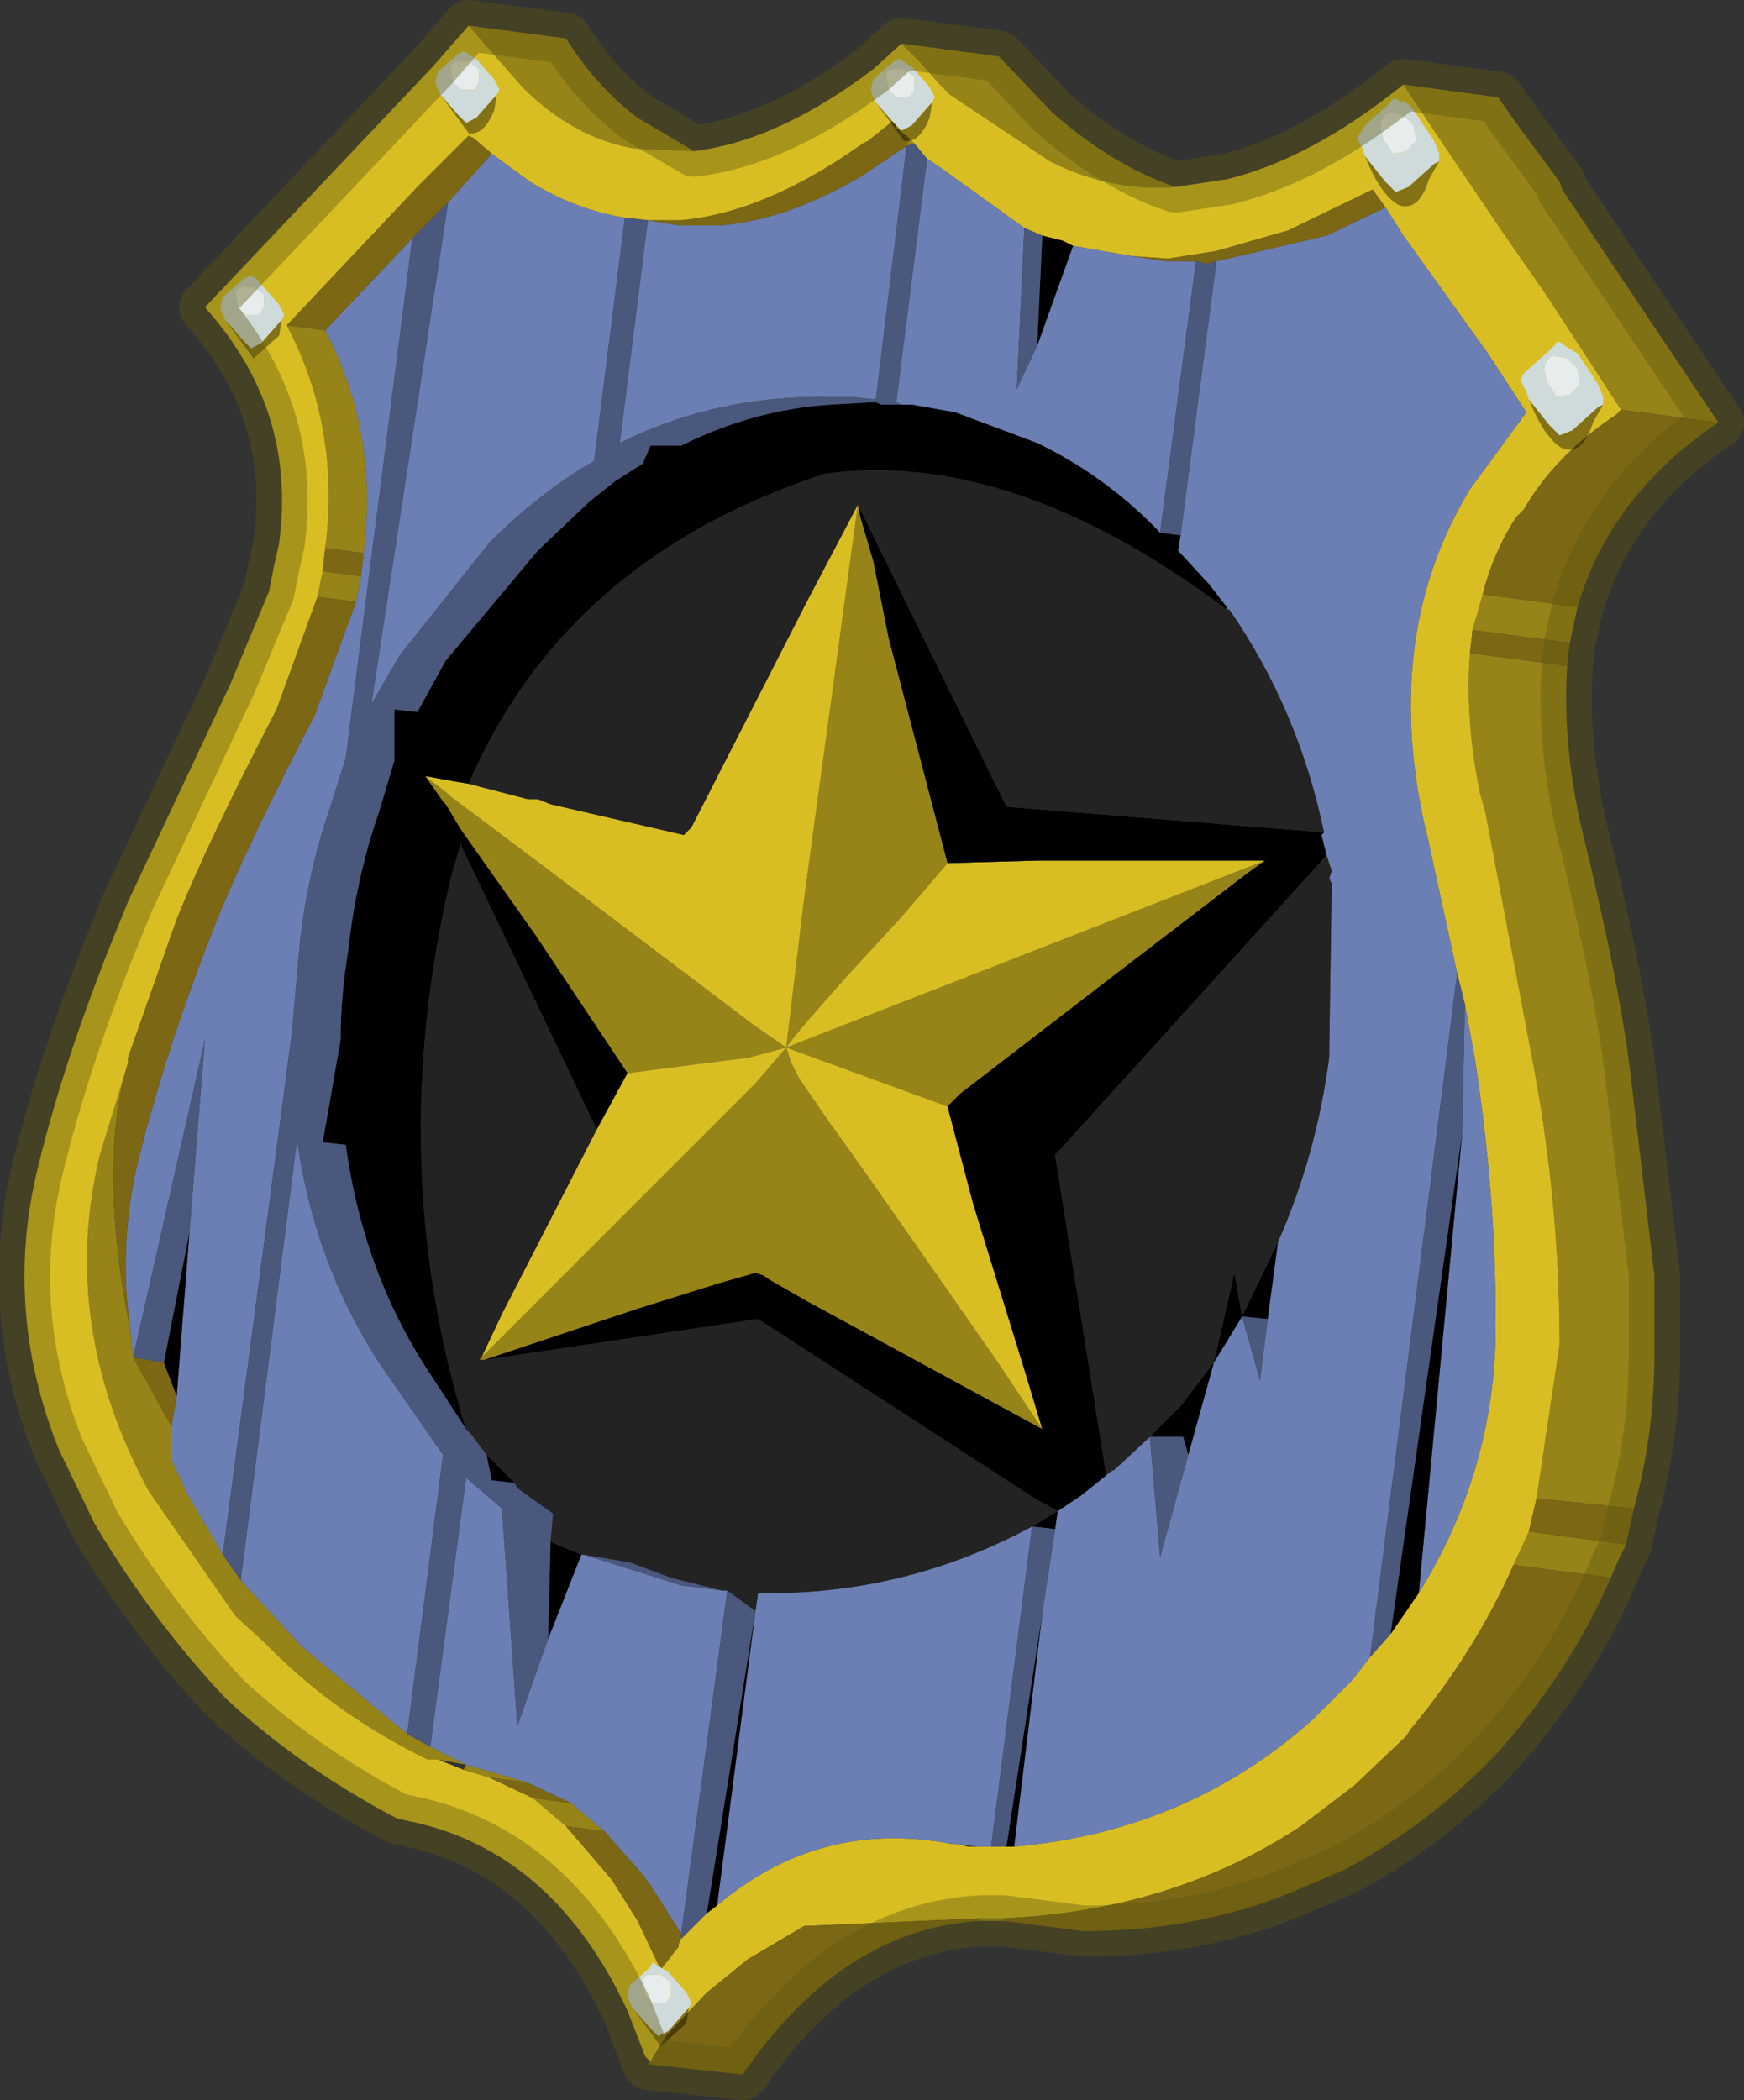 <?xml version="1.0" encoding="UTF-8" standalone="no"?>
<svg xmlns:xlink="http://www.w3.org/1999/xlink" height="41.0px" width="34.05px" xmlns="http://www.w3.org/2000/svg">
  <rect width="100%" height="100%" fill="#333333" stroke="none"/>
  <g transform="matrix(1.0, 0.0, 0.0, 1.0, -257.6, -178.5)">
    <path d="M289.25 186.5 L287.85 184.35 287.75 184.2 286.95 183.05 285.7 181.2 285.0 180.15 286.85 180.4 287.2 180.9 288.05 182.05 288.1 182.2 291.15 186.75 289.25 186.5 M280.55 182.15 Q279.3 182.25 278.1 181.65 L276.15 180.35 275.95 180.15 275.55 179.7 275.2 179.35 277.1 179.6 278.15 180.7 Q279.35 181.75 280.55 182.15 M271.15 181.45 L270.0 181.4 Q268.8 181.2 267.8 180.2 L266.75 179.0 268.65 179.25 Q269.25 180.2 270.05 180.8 L271.15 181.45 M276.75 215.95 L276.85 215.95 277.0 215.95 277.2 215.95 277.2 216.0 277.0 216.0 276.75 216.0 276.75 215.95 M287.15 209.05 L287.45 208.4 289.35 208.65 289.2 208.95 289.05 209.3 287.15 209.05 M287.6 207.75 L288.05 204.75 Q288.05 202.05 287.55 199.35 L286.6 194.35 286.5 194.0 Q286.2 192.55 286.3 191.25 L288.2 191.5 Q288.1 192.9 288.45 194.55 289.25 197.8 289.45 199.6 L289.9 203.4 289.9 204.95 Q289.9 206.5 289.5 207.95 L287.6 207.75 M286.35 190.8 L286.55 190.1 288.4 190.35 288.25 191.05 286.35 190.8 M275.35 181.2 L275.45 181.3 275.3 181.35 275.35 181.2 M270.9 216.35 L270.85 216.45 270.9 216.25 270.9 216.35 M268.65 214.15 L268.0 213.6 268.75 213.7 269.4 214.25 268.65 214.15 M267.15 213.2 L266.65 213.05 266.7 212.95 266.15 212.85 265.95 212.85 Q264.1 211.95 262.75 210.55 L262.2 210.05 260.5 207.6 Q258.75 204.35 259.55 201.05 L260.1 199.25 Q259.5 201.25 260.15 204.5 L260.2 205.0 260.95 206.35 260.95 207.0 261.25 207.65 261.95 208.85 262.3 209.35 263.5 210.65 265.55 212.35 266.0 212.6 266.7 212.95 267.9 213.3 267.15 213.2 M263.8 190.15 L263.9 189.65 264.65 189.75 264.55 190.25 263.8 190.15 M263.95 189.2 Q264.25 186.85 263.2 184.85 L263.95 184.95 Q265.0 186.95 264.7 189.3 L263.95 189.2 M269.85 199.45 L268.05 196.75 266.6 194.7 266.3 194.2 266.25 194.15 265.9 193.65 266.35 194.0 266.4 194.05 268.2 195.4 272.3 198.5 272.95 198.95 282.3 195.3 281.95 195.55 279.6 197.35 276.35 199.85 276.1 200.1 272.95 198.95 273.05 199.25 273.2 199.55 273.75 200.35 274.5 201.4 277.05 205.05 277.95 206.4 273.35 203.9 272.65 203.5 272.5 203.4 272.35 203.35 271.65 203.55 270.05 204.05 269.3 204.3 267.05 205.05 266.95 205.05 267.0 205.0 271.1 200.9 272.1 199.9 272.35 199.65 272.95 198.95 272.2 199.15 271.4 199.25 269.85 199.45 M274.35 188.35 L274.4 188.6 274.65 189.45 274.95 190.95 276.1 195.35 275.2 196.4 274.05 197.65 273.35 198.45 273.1 198.75 272.95 198.95 273.3 196.05 274.35 188.35" fill="#978418" fill-rule="evenodd" stroke="none"/>
    <path d="M285.0 180.15 L285.7 181.2 286.95 183.05 287.75 184.2 287.85 184.35 289.25 186.5 289.15 186.6 Q287.95 187.4 287.35 188.45 L287.2 188.6 Q286.75 189.3 286.55 190.1 L286.35 190.8 286.3 191.25 Q286.2 192.55 286.5 194.0 L286.6 194.35 287.55 199.35 Q288.05 202.05 288.05 204.75 L287.6 207.75 287.45 208.4 287.15 209.05 Q286.4 210.75 285.15 212.25 L285.05 212.4 284.05 213.35 283.0 214.15 Q280.5 215.8 277.2 215.95 L277.0 215.95 276.85 215.95 276.75 215.95 273.3 216.1 272.2 216.75 271.4 217.4 270.6 218.25 270.3 218.75 270.2 218.65 269.85 217.75 Q268.45 214.75 265.8 214.1 L265.35 214.0 Q263.45 213.0 262.0 211.65 260.55 210.1 259.45 208.25 L258.75 206.8 Q257.65 204.05 258.35 201.25 258.9 199.0 260.0 196.35 L260.1 196.1 262.1 191.85 262.85 190.05 262.95 189.55 263.05 189.1 Q263.4 186.5 261.6 184.5 L266.05 179.8 266.75 179.0 267.8 180.2 Q268.8 181.2 270.0 181.4 L271.15 181.45 Q272.8 181.25 274.65 179.85 L275.2 179.35 275.55 179.7 275.95 180.15 276.15 180.35 278.1 181.65 Q279.3 182.25 280.55 182.15 L281.55 182.0 Q283.2 181.6 285.0 180.15 M275.35 181.2 L275.1 181.0 275.05 180.85 274.55 181.25 274.45 181.3 Q272.55 182.65 270.9 182.8 L270.25 182.8 269.8 182.75 Q268.85 182.6 267.95 182.05 L267.2 181.5 266.85 181.2 266.75 181.15 265.75 182.15 263.2 184.85 Q264.25 186.85 263.95 189.2 L263.9 189.65 263.8 190.15 263.0 192.35 Q261.65 194.95 261.05 196.45 L260.1 199.15 260.1 199.2 260.1 199.25 259.55 201.05 Q258.75 204.35 260.5 207.6 L262.2 210.05 262.75 210.55 Q264.1 211.95 265.95 212.85 L266.15 212.85 266.65 213.05 267.15 213.2 268.0 213.6 268.65 214.15 269.55 215.2 270.05 216.0 270.5 216.95 270.85 216.5 270.85 216.45 270.9 216.35 271.4 215.85 271.6 215.7 Q273.6 214.0 276.2 214.5 L276.3 214.5 276.5 214.55 276.7 214.55 276.95 214.55 277.25 214.55 277.4 214.55 Q280.8 214.25 283.25 212.05 L284.0 211.3 284.35 210.85 284.75 210.4 285.3 209.6 Q286.85 207.1 286.8 204.2 286.8 201.8 286.4 199.2 L286.2 198.1 286.05 197.5 285.45 194.75 285.4 194.55 Q284.6 190.85 286.3 188.05 L287.4 186.55 286.65 185.4 285.0 183.1 284.65 182.55 284.4 182.2 282.75 183.0 281.35 183.4 280.4 183.55 279.7 183.5 278.55 183.3 278.35 183.2 277.95 183.1 277.6 182.95 276.0 181.8 275.7 181.6 275.45 181.3 275.35 181.2 M269.25 200.55 L269.85 199.45 271.4 199.25 272.2 199.15 272.95 198.95 272.35 199.65 272.1 199.9 271.1 200.9 267.0 205.0 267.4 204.15 269.25 200.55 M265.9 193.65 L266.45 193.75 266.75 193.8 267.9 194.1 268.1 194.1 268.35 194.2 270.95 194.8 271.1 194.65 273.35 190.25 274.35 188.35 273.3 196.05 272.95 198.95 273.1 198.75 273.35 198.45 274.05 197.65 275.2 196.4 276.1 195.35 277.85 195.3 279.85 195.3 281.95 195.3 282.3 195.3 272.95 198.95 272.3 198.5 268.2 195.4 266.4 194.05 266.35 194.0 265.9 193.65 M276.1 200.1 L276.6 202.0 277.65 205.4 277.95 206.4 277.05 205.05 274.5 201.4 273.75 200.35 273.2 199.55 273.05 199.25 272.95 198.95 276.1 200.1" fill="#d9be23" fill-rule="evenodd" stroke="none"/>
    <path d="M275.7 181.6 L276.0 181.8 277.6 182.95 277.45 186.1 277.85 185.25 278.55 183.3 279.7 183.5 280.35 183.6 280.95 183.6 280.25 188.9 Q279.2 187.8 277.85 187.15 L276.25 186.55 275.4 186.4 275.2 186.4 275.1 186.35 275.7 181.6 M284.65 182.55 L285.0 183.1 286.65 185.4 287.4 186.55 286.3 188.05 Q284.6 190.85 285.4 194.55 L285.45 194.75 286.05 197.5 284.35 210.85 284.0 211.3 283.25 212.05 Q280.8 214.25 277.4 214.55 L277.95 210.0 278.2 208.35 278.25 208.0 278.7 207.7 279.2 207.3 Q279.3 207.2 279.35 207.2 L280.05 206.55 280.25 208.9 280.8 206.9 281.3 205.1 281.85 204.2 282.2 205.45 282.35 204.25 282.55 202.75 Q283.3 201.05 283.55 199.15 L283.6 195.75 283.55 195.65 283.6 195.5 283.5 195.2 283.4 194.8 283.45 194.75 Q282.95 192.35 281.6 190.4 L281.55 190.4 281.55 190.35 281.2 189.9 280.6 189.25 280.65 188.95 281.35 183.6 283.5 183.1 284.65 182.55 M286.2 198.1 L286.4 199.2 Q286.8 201.8 286.8 204.2 286.85 207.1 285.3 209.6 L286.15 200.6 286.2 198.1 M276.95 214.55 L276.7 214.55 276.3 214.5 276.2 214.5 Q273.6 214.0 271.6 215.7 L272.35 209.95 272.4 209.6 Q275.25 209.65 277.75 208.3 L276.95 214.55 M267.2 181.5 L267.95 182.05 Q268.85 182.6 269.8 182.75 L269.2 187.5 Q268.15 188.1 267.15 189.1 L265.4 191.3 264.85 192.25 266.35 182.45 267.2 181.5 M270.25 182.8 L270.85 182.9 271.65 182.9 Q272.95 182.8 274.4 181.95 L275.3 181.35 274.7 186.3 274.25 186.25 273.85 186.25 Q271.6 186.2 269.7 187.15 L270.25 182.8 M265.65 183.15 L264.35 193.3 264.05 194.25 Q263.6 195.55 263.45 196.95 L263.3 198.65 261.95 208.85 261.25 207.65 260.95 207.0 260.95 206.35 261.05 205.75 261.3 202.55 261.6 198.8 260.2 205.0 260.15 204.5 Q259.9 202.8 260.3 201.15 260.85 198.95 261.8 196.55 262.4 195.05 263.75 192.45 L264.55 190.25 264.65 189.75 264.7 189.3 Q265.0 186.95 263.95 184.95 L265.65 183.15 M262.3 209.35 L263.4 200.75 Q263.75 203.25 265.1 205.25 L266.25 206.9 265.55 212.35 263.5 210.65 262.3 209.35 M266.0 212.6 L266.7 207.35 267.4 207.95 267.7 212.2 268.3 210.5 268.95 208.85 269.0 208.85 270.9 209.45 271.3 209.5 271.7 209.55 271.8 209.55 270.9 216.25 270.3 215.3 270.15 215.1 269.4 214.25 268.75 213.7 267.9 213.3 266.7 212.95 266.0 212.6" fill="#6c7fb4" fill-rule="evenodd" stroke="none"/>
    <path d="M289.25 186.5 L291.15 186.75 Q289.05 188.15 288.4 190.35 L286.55 190.1 Q286.75 189.3 287.2 188.6 L287.35 188.45 Q287.95 187.4 289.15 186.6 L289.25 186.5 M270.3 218.75 L270.6 218.25 271.4 217.4 272.2 216.75 273.3 216.1 276.75 215.95 276.75 216.0 Q274.05 216.15 272.1 219.0 L270.25 218.8 270.3 218.75 M277.2 215.95 Q280.5 215.8 283.0 214.15 L284.05 213.35 285.05 212.4 285.15 212.25 Q286.4 210.75 287.15 209.05 L289.05 209.3 Q288.3 211.05 286.9 212.65 285.55 214.1 283.85 215.0 L282.8 215.45 Q280.95 216.2 278.75 216.2 L277.2 216.0 277.2 215.95 M287.45 208.4 L287.6 207.75 289.5 207.95 289.35 208.65 287.45 208.4 M286.3 191.25 L286.35 190.8 288.25 191.05 288.2 191.45 288.2 191.5 286.3 191.25 M270.25 182.8 L270.9 182.8 Q272.55 182.65 274.45 181.3 L274.55 181.25 275.05 180.85 275.1 181.0 275.35 181.2 275.3 181.35 274.4 181.95 Q272.95 182.8 271.65 182.9 L270.85 182.9 270.25 182.8 M279.7 183.5 L280.4 183.55 281.35 183.4 282.75 183.0 284.4 182.2 284.65 182.55 283.5 183.1 281.35 183.6 281.15 183.65 280.95 183.6 280.35 183.6 279.7 183.5 M270.85 216.45 L270.85 216.5 270.5 216.95 270.05 216.0 269.55 215.2 268.65 214.15 269.4 214.25 270.15 215.1 270.3 215.3 270.9 216.25 270.85 216.45 M268.0 213.6 L267.15 213.2 267.9 213.3 268.75 213.7 268.0 213.6 M260.1 199.25 L260.1 199.2 260.1 199.15 261.05 196.45 Q261.65 194.95 263.0 192.35 L263.8 190.15 264.55 190.25 263.75 192.45 Q262.4 195.05 261.8 196.55 260.85 198.95 260.3 201.15 259.9 202.8 260.15 204.5 259.5 201.25 260.1 199.25 M263.9 189.65 L263.95 189.2 264.7 189.3 264.65 189.75 263.9 189.65 M263.2 184.85 L265.75 182.15 266.75 181.15 266.85 181.2 267.2 181.5 266.35 182.45 265.65 183.15 263.95 184.95 263.2 184.85 M261.05 205.75 L260.95 206.35 260.2 205.0 260.8 205.1 261.05 205.75" fill="#7c6714" fill-rule="evenodd" stroke="none"/>
    <path d="M277.95 183.1 L278.35 183.2 278.55 183.3 277.85 185.25 277.95 183.1 M285.3 209.6 L284.75 210.4 286.15 200.6 285.3 209.6 M277.4 214.55 L277.25 214.55 277.95 210.0 277.4 214.55 M271.6 215.7 L271.4 215.85 272.35 209.95 271.6 215.7 M275.2 186.4 L275.4 186.4 276.25 186.55 277.85 187.15 Q279.2 187.8 280.25 188.9 L280.65 188.95 280.6 189.25 281.2 189.9 281.55 190.35 281.55 190.4 Q277.35 187.25 273.7 187.75 268.65 189.4 266.75 193.8 L266.45 193.75 265.9 193.65 266.25 194.15 266.3 194.2 266.6 194.7 268.05 196.75 269.85 199.45 269.25 200.55 266.6 195.0 266.6 194.95 266.4 195.65 Q265.1 201.2 266.7 206.4 L266.05 205.4 Q264.7 203.4 264.35 200.85 L263.9 200.8 264.25 198.8 Q264.25 197.95 264.4 197.05 264.55 195.65 265.0 194.35 L265.3 193.35 265.3 192.35 265.75 192.4 266.3 191.4 268.1 189.25 269.1 188.3 269.6 187.9 270.15 187.55 270.3 187.2 270.9 187.2 Q272.3 186.5 273.8 186.4 L274.7 186.35 274.8 186.4 275.1 186.4 275.2 186.4 M276.1 195.35 L274.95 190.95 274.65 189.45 274.4 188.6 274.35 188.35 277.25 194.25 283.45 194.75 283.4 194.8 283.5 195.2 278.2 201.05 279.2 207.3 278.7 207.7 278.25 208.0 277.8 207.75 272.4 204.25 267.05 205.05 269.3 204.3 270.05 204.05 271.65 203.55 272.35 203.35 272.5 203.4 272.65 203.5 273.35 203.9 277.95 206.4 277.65 205.4 276.6 202.0 276.1 200.1 276.35 199.85 279.6 197.35 281.95 195.55 282.3 195.3 281.95 195.3 279.85 195.3 277.85 195.3 276.1 195.35 M268.3 210.5 L268.35 208.6 268.95 208.85 268.3 210.5 M267.65 207.45 L267.2 207.4 267.1 206.9 267.65 207.45 M261.3 202.55 L261.05 205.75 260.8 205.1 261.3 202.55 M277.75 208.3 L278.25 208.0 278.2 208.35 277.75 208.3 M282.55 202.75 L282.35 204.25 281.85 204.2 281.3 205.1 280.8 206.9 280.7 206.55 280.05 206.55 280.65 205.95 281.3 205.1 281.7 203.35 281.85 204.2 282.55 202.75" fill="#000000" fill-rule="evenodd" stroke="none"/>
    <path d="M275.45 181.3 L275.7 181.6 275.1 186.35 275.2 186.4 275.1 186.4 274.8 186.4 274.7 186.35 273.8 186.4 Q272.3 186.5 270.9 187.2 L270.3 187.2 270.15 187.55 269.6 187.9 269.1 188.3 268.1 189.25 266.3 191.4 265.75 192.4 265.3 192.35 265.3 193.35 265.0 194.35 Q264.55 195.65 264.4 197.05 264.25 197.95 264.25 198.8 L263.9 200.8 264.35 200.85 Q264.7 203.4 266.05 205.4 L266.7 206.4 266.8 206.5 267.1 206.9 267.2 207.4 267.65 207.45 267.7 207.55 268.4 208.05 268.35 208.6 268.3 210.5 267.7 212.2 267.4 207.95 266.7 207.35 266.0 212.6 265.55 212.35 266.25 206.9 265.1 205.25 Q263.75 203.25 263.4 200.75 L262.3 209.35 261.95 208.85 263.3 198.65 263.45 196.95 Q263.6 195.55 264.05 194.25 L264.35 193.3 265.65 183.15 266.35 182.45 264.85 192.25 265.4 191.3 267.15 189.1 Q268.15 188.1 269.2 187.5 L269.8 182.75 270.25 182.8 269.7 187.15 Q271.6 186.2 273.85 186.25 L274.25 186.25 274.7 186.3 275.3 181.35 275.45 181.3 M277.6 182.95 L277.95 183.1 277.85 185.25 277.45 186.1 277.6 182.95 M286.05 197.5 L286.2 198.1 286.15 200.6 284.75 210.4 284.35 210.85 286.05 197.5 M277.25 214.55 L276.95 214.55 277.75 208.3 278.2 208.35 277.95 210.0 277.25 214.55 M271.4 215.85 L270.9 216.35 270.9 216.25 271.8 209.55 272.35 209.95 271.4 215.85 M280.65 188.95 L280.25 188.9 280.95 183.6 281.15 183.65 281.35 183.6 280.65 188.95 M260.2 205.0 L261.6 198.8 261.3 202.55 260.8 205.1 260.2 205.0 M269.0 208.85 L269.9 209.0 270.7 209.3 270.9 209.35 271.7 209.55 271.3 209.5 270.9 209.45 269.0 208.85 M282.35 204.25 L282.2 205.45 281.85 204.2 282.35 204.25 M280.8 206.9 L280.25 208.9 280.05 206.55 280.7 206.55 280.8 206.9" fill="#4b587d" fill-rule="evenodd" stroke="none"/>
    <path d="M266.7 206.4 Q265.1 201.2 266.4 195.65 L266.6 194.95 266.6 195.0 269.25 200.55 267.4 204.15 267.0 205.0 266.95 205.05 267.05 205.05 272.4 204.25 277.8 207.75 278.25 208.0 277.75 208.3 Q275.25 209.65 272.4 209.6 L272.35 209.95 271.8 209.55 271.7 209.55 270.9 209.35 270.7 209.3 269.9 209.0 269.0 208.85 268.95 208.85 268.35 208.6 268.4 208.05 267.7 207.55 267.65 207.45 267.1 206.9 266.8 206.5 266.7 206.4 M266.75 193.8 Q268.65 189.4 273.7 187.75 277.35 187.25 281.55 190.4 L281.6 190.4 Q282.95 192.35 283.45 194.75 L277.25 194.25 274.35 188.35 273.35 190.25 271.1 194.65 270.95 194.8 268.35 194.2 268.1 194.1 267.9 194.1 266.75 193.8 M279.2 207.3 L278.2 201.05 283.5 195.2 283.6 195.5 283.55 195.65 283.6 195.75 283.55 199.15 Q283.3 201.05 282.55 202.75 L281.85 204.2 281.7 203.35 281.3 205.1 280.65 205.95 280.05 206.55 279.35 207.2 Q279.3 207.2 279.2 207.3" fill="#232323" fill-rule="evenodd" stroke="none"/>
    <path d="M267.3 180.35 L267.25 180.4 266.9 180.8 266.7 180.9 266.55 180.75 266.2 180.35 266.15 180.25 266.1 180.1 266.15 179.9 266.55 179.55 266.65 179.5 266.9 179.65 267.25 180.05 267.35 180.25 267.3 180.35 M266.75 179.7 L266.55 179.7 Q266.4 179.7 266.4 179.85 L266.45 180.1 266.6 180.25 266.85 180.25 266.95 180.1 266.95 179.85 266.75 179.7" fill="#cfdada" fill-rule="evenodd" stroke="none"/>
    <path d="M266.2 180.35 L266.55 180.75 266.7 180.9 266.9 180.8 267.25 180.4 267.3 180.35 267.25 180.65 Q267.05 181.15 266.75 181.1 L266.2 180.35" fill="#000000" fill-opacity="0.4" fill-rule="evenodd" stroke="none"/>
    <path d="M266.75 179.7 L266.95 179.85 266.95 180.1 266.85 180.25 266.6 180.25 266.45 180.1 266.4 179.85 Q266.4 179.7 266.55 179.7 L266.75 179.7" fill="#e7eded" fill-rule="evenodd" stroke="none"/>
    <path d="M262.0 184.75 L261.95 184.65 261.9 184.5 261.95 184.3 262.35 183.95 262.45 183.9 Q262.55 183.85 262.7 184.05 L263.05 184.45 263.15 184.65 263.1 184.75 263.05 184.8 262.7 185.2 262.5 185.3 262.35 185.15 262.0 184.75 M262.35 184.1 Q262.2 184.1 262.2 184.25 L262.25 184.5 262.4 184.65 262.65 184.65 262.75 184.5 262.75 184.25 262.55 184.1 262.35 184.1" fill="#cfdada" fill-rule="evenodd" stroke="none"/>
    <path d="M262.0 184.75 L262.35 185.15 262.5 185.3 262.7 185.2 263.05 184.8 263.1 184.75 263.05 185.05 262.55 185.5 262.0 184.75" fill="#000000" fill-opacity="0.4" fill-rule="evenodd" stroke="none"/>
    <path d="M262.35 184.1 L262.55 184.1 262.75 184.25 262.75 184.5 262.65 184.65 262.4 184.65 262.25 184.5 262.2 184.25 Q262.2 184.1 262.35 184.1" fill="#e7eded" fill-rule="evenodd" stroke="none"/>
    <path d="M274.7 180.5 L274.65 180.4 274.6 180.25 274.65 180.05 275.05 179.7 275.15 179.65 275.4 179.8 275.75 180.2 275.85 180.4 275.8 180.5 275.75 180.55 275.4 180.95 275.2 181.05 275.05 180.9 274.7 180.5 M275.05 179.85 Q274.9 179.85 274.9 180.0 L274.95 180.25 275.1 180.4 275.35 180.4 275.45 180.25 275.45 180.0 275.25 179.85 275.05 179.85" fill="#cfdada" fill-rule="evenodd" stroke="none"/>
    <path d="M274.7 180.5 L275.05 180.9 275.2 181.05 275.4 180.95 275.75 180.55 275.8 180.5 275.75 180.8 Q275.55 181.3 275.25 181.25 L274.7 180.5" fill="#000000" fill-opacity="0.4" fill-rule="evenodd" stroke="none"/>
    <path d="M275.05 179.85 L275.25 179.85 275.45 180.0 275.45 180.25 275.35 180.4 275.1 180.4 274.95 180.25 274.9 180.0 Q274.9 179.85 275.05 179.85" fill="#e7eded" fill-rule="evenodd" stroke="none"/>
    <path d="M284.25 181.55 L284.2 181.4 284.1 181.2 284.25 180.95 284.75 180.5 Q284.8 180.35 284.95 180.5 285.05 180.45 285.2 180.65 L285.6 181.25 285.7 181.5 285.7 181.65 285.6 181.7 285.1 182.15 284.85 182.25 284.65 182.05 284.25 181.55 M284.55 180.95 L284.6 181.2 284.8 181.5 285.05 181.45 285.25 181.25 285.2 180.95 285.0 180.75 284.75 180.7 Q284.6 180.7 284.55 180.95" fill="#cfdada" fill-rule="evenodd" stroke="none"/>
    <path d="M284.25 181.55 L284.65 182.05 284.85 182.25 285.1 182.15 285.6 181.7 285.7 181.65 285.5 182.0 Q285.3 182.65 284.9 182.5 284.55 182.3 284.25 181.55" fill="#000000" fill-opacity="0.4" fill-rule="evenodd" stroke="none"/>
    <path d="M284.55 180.95 Q284.6 180.7 284.75 180.7 L285.0 180.75 285.2 180.95 285.25 181.25 285.05 181.45 284.8 181.5 284.6 181.2 284.55 180.95" fill="#e7eded" fill-rule="evenodd" stroke="none"/>
    <path d="M287.45 186.3 L287.4 186.15 287.3 185.95 Q287.3 185.8 287.45 185.7 L287.95 185.25 Q288.0 185.1 288.15 185.25 L288.4 185.4 288.8 186.0 288.9 186.25 288.9 186.4 288.8 186.45 288.3 186.9 288.05 187.0 287.85 186.8 287.45 186.3 M288.4 185.7 L288.2 185.5 287.95 185.45 Q287.8 185.45 287.75 185.7 L287.8 185.95 288.0 186.25 288.25 186.2 288.45 186.0 288.4 185.7" fill="#cfdada" fill-rule="evenodd" stroke="none"/>
    <path d="M287.45 186.3 L287.85 186.8 288.05 187.0 288.3 186.9 288.8 186.45 288.9 186.4 288.7 186.75 Q288.5 187.4 288.1 187.25 287.75 187.05 287.45 186.3" fill="#000000" fill-opacity="0.4" fill-rule="evenodd" stroke="none"/>
    <path d="M288.4 185.7 L288.45 186.0 288.25 186.2 288.0 186.25 287.8 185.95 287.75 185.7 Q287.8 185.45 287.95 185.45 L288.2 185.5 288.4 185.7" fill="#e7eded" fill-rule="evenodd" stroke="none"/>
    <path d="M269.95 217.7 L269.9 217.6 269.85 217.45 269.9 217.25 270.3 216.9 Q270.35 216.75 270.4 216.85 L270.65 217.0 271.0 217.4 271.1 217.6 271.05 217.7 271.0 217.75 270.65 218.15 270.45 218.25 270.3 218.1 269.95 217.7 M270.7 217.45 L270.7 217.2 270.5 217.05 270.3 217.05 Q270.15 217.05 270.15 217.2 L270.2 217.45 270.35 217.6 270.6 217.6 270.7 217.45" fill="#cfdada" fill-rule="evenodd" stroke="none"/>
    <path d="M269.95 217.7 L270.3 218.1 270.45 218.25 270.65 218.15 271.0 217.75 271.05 217.7 271.0 218.0 270.5 218.45 269.95 217.7" fill="#000000" fill-opacity="0.4" fill-rule="evenodd" stroke="none"/>
    <path d="M270.7 217.45 L270.6 217.6 270.35 217.6 270.2 217.45 270.15 217.2 Q270.15 217.05 270.3 217.05 L270.5 217.05 270.7 217.2 270.7 217.45" fill="#e7eded" fill-rule="evenodd" stroke="none"/>
    <path d="M285.0 180.15 Q283.2 181.6 281.55 182.0 L280.55 182.15 Q279.35 181.75 278.15 180.7 L277.1 179.6 275.2 179.35 274.65 179.85 Q272.8 181.25 271.15 181.45 L270.05 180.8 Q269.25 180.2 268.65 179.25 L266.75 179.0 266.05 179.8 261.6 184.5 Q263.4 186.5 263.05 189.1 L262.95 189.55 262.85 190.05 262.1 191.85 260.1 196.1 260.0 196.35 Q258.9 199.0 258.35 201.25 257.65 204.05 258.75 206.8 L259.45 208.25 Q260.55 210.1 262.0 211.65 263.45 213.0 265.35 214.0 L265.8 214.1 Q268.45 214.75 269.85 217.75 L270.2 218.65 270.3 218.75 270.25 218.8 272.1 219.0 Q274.05 216.15 276.75 216.0 L277.0 216.0 277.2 216.0 278.75 216.2 Q280.95 216.2 282.8 215.45 L283.85 215.0 Q285.55 214.1 286.9 212.65 288.3 211.05 289.05 209.3 L289.2 208.95 289.35 208.65 289.5 207.95 Q289.9 206.5 289.9 204.95 L289.9 203.4 289.45 199.6 Q289.25 197.8 288.45 194.55 288.1 192.9 288.2 191.5 L288.2 191.45 288.25 191.05 288.4 190.35 Q289.05 188.15 291.15 186.75 L288.1 182.2 288.05 182.05 287.2 180.9 286.85 180.4 285.0 180.15 Z" fill="none" stroke="#5e5511" stroke-linecap="round" stroke-linejoin="round" stroke-opacity="0.4" stroke-width="1.0"/>
  </g>
</svg>
